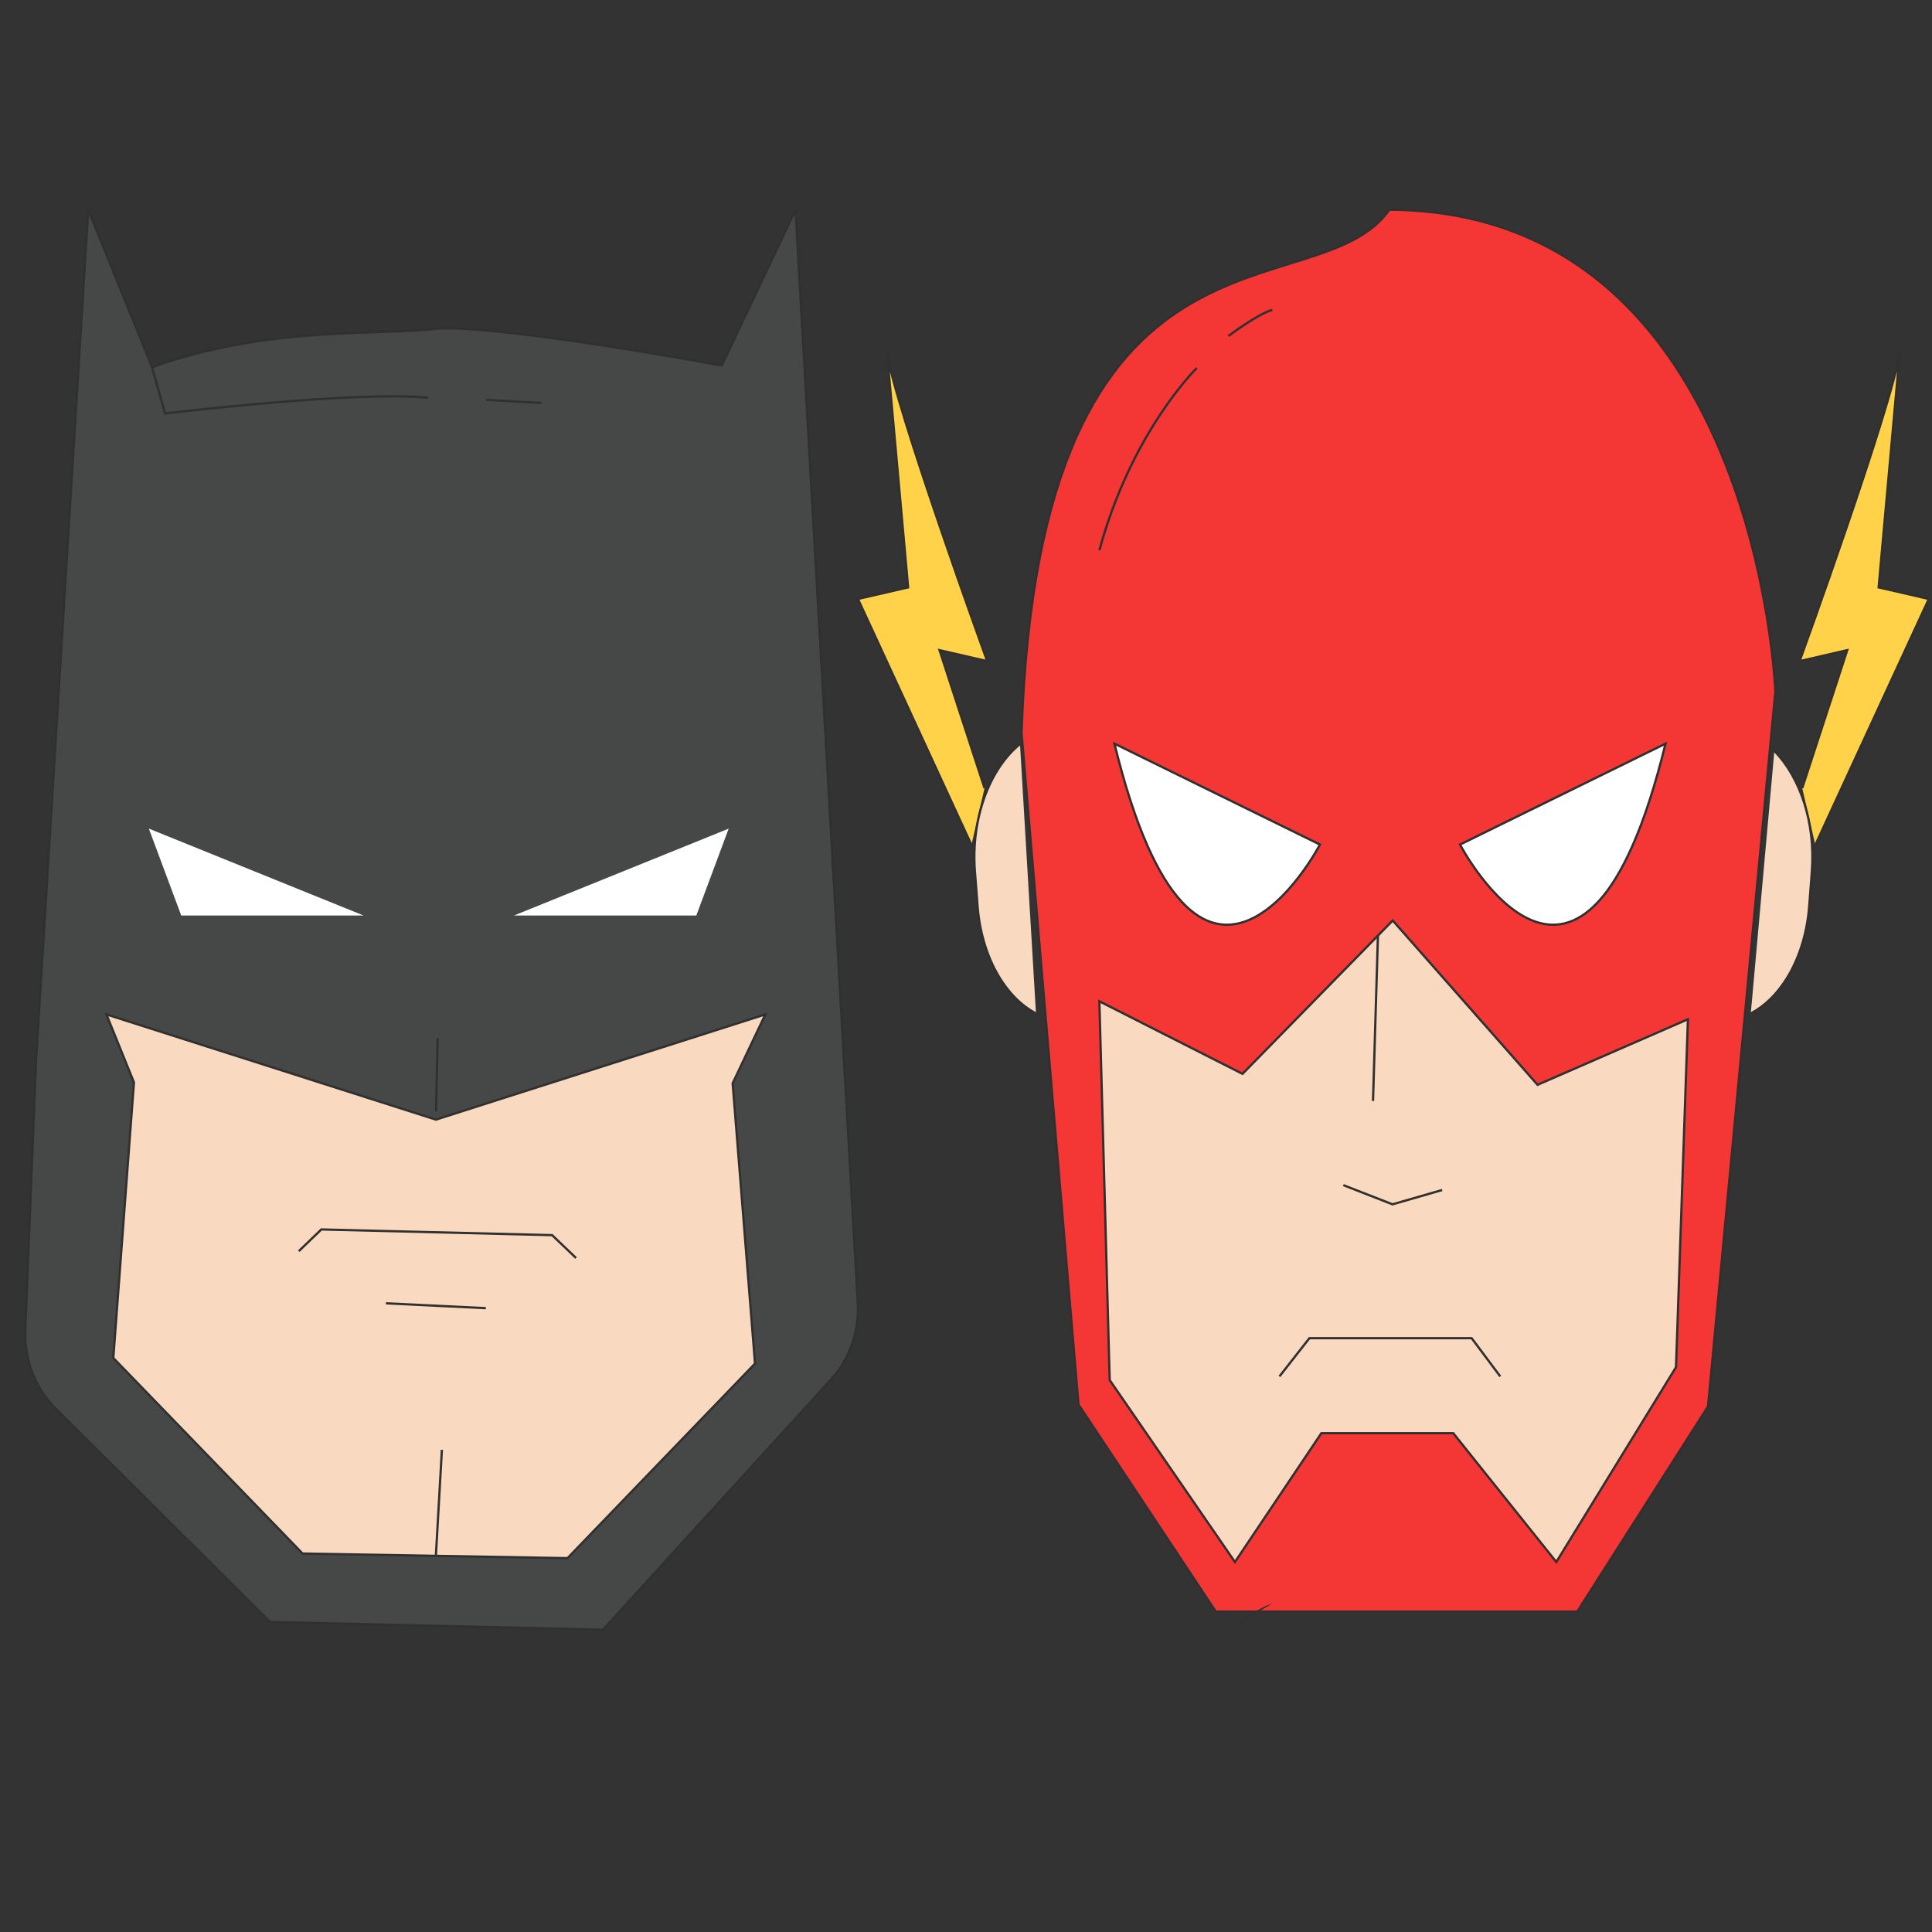 <?xml version="1.0" encoding="UTF-8" standalone="no"?>
<!DOCTYPE svg PUBLIC "-//W3C//DTD SVG 1.1//EN" "http://www.w3.org/Graphics/SVG/1.1/DTD/svg11.dtd">
<svg version="1.1" xmlns="http://www.w3.org/2000/svg" xmlns:xlink="http://www.w3.org/1999/xlink" preserveAspectRatio="xMidYMid meet" viewBox="0 0 640 640" width="640" height="640"><rect x="0" y="0" width="640" height="640" fill="#333333" stroke="none"/><defs><path d="M50.37 121.64C48.96 118.16 41.91 100.77 29.22 69.47L11.94 351.45C9.8 404.88 8.62 434.56 8.38 440.5C7.99 450.32 11.62 459.83 18.31 466.48C23.05 471.2 46.76 494.81 89.44 537.29L199.73 539.87C245.09 490.1 270.29 462.44 275.33 456.91C281.48 450.16 284.68 440.9 284.14 431.44C282.77 407.31 275.9 286.65 263.53 69.47C248.86 100.44 240.71 117.65 239.08 121.09C239.08 121.09 168.21 107.87 145.15 108.79C126.2 111.36 89.31 107.64 50.37 121.64Z" id="a1IY0HgTjE"></path><path d="M120.45 303.28L60.04 303.28L49.31 274.49L120.45 303.28Z" id="bnQJG0rOu"></path><path d="M170.24 303.28L230.66 303.28L241.39 274.49L170.24 303.28Z" id="b1z1yqug4j"></path><path d="M144.39 370.89L253.53 336.04L242.7 358.86L250.11 451.7L187.99 516.16L100.22 514.62L37.53 449.85L44.37 358.56L35.25 336.04L144.39 370.89Z" id="b4wy4rEcCR"></path><path d="M50.37 121.64C48.96 118.16 41.91 100.77 29.22 69.47L11.94 351.45C9.8 404.88 8.62 434.56 8.38 440.5C7.99 450.32 11.62 459.83 18.31 466.48C23.05 471.2 46.76 494.81 89.44 537.29L199.73 539.87C245.09 490.1 270.29 462.44 275.33 456.91C281.48 450.16 284.68 440.9 284.14 431.44C282.77 407.31 275.9 286.65 263.53 69.47C248.86 100.44 240.71 117.65 239.08 121.09C239.08 121.09 168.21 107.87 145.15 108.79C126.2 111.36 89.31 107.64 50.37 121.64Z" id="eudK4LZWm"></path><path d="M144.39 370.89L253.53 336.04L242.7 358.86L250.11 451.7L187.99 516.16L100.22 514.62L37.53 449.85L44.37 358.56L35.25 336.04L144.39 370.89Z" id="f10PzVgt8C"></path><path d="M98.97 414.47L106.44 407.27L182.9 409.16L190.82 416.73" id="b2y3ki0cVP"></path><path d="M144.45 368.17L144.97 343.81" id="dqsajEqoh"></path><path d="M127.85 431.74L160.94 433.35" id="csMhzldcg"></path><path d="M50.37 121.64C52.95 130.84 54.39 135.95 54.68 136.97C54.68 136.97 117.75 129.34 141.8 131.77" id="f4ayasmi6D"></path><path d="M161.12 132.46L179.36 133.5" id="c1tquwZBs"></path><path d="M144.39 515.39L146.38 480.27" id="abnLFItNM"></path><path d="M326.14 261.07L311.23 215.37C320.7 217.56 325.96 218.77 327.02 219.02C327.02 219.02 296.29 134.32 293.81 116.6C294.28 121.8 296.62 147.79 300.83 194.58L284.2 198.41L321.8 279.91" id="brawrHKfP"></path><path d="M597.01 261.07L611.92 215.37C602.45 217.56 597.19 218.77 596.14 219.02C596.14 219.02 626.86 134.32 629.34 116.6C628.87 121.8 626.53 147.79 622.32 194.58L638.95 198.41L601.35 279.91" id="bGq56Mbn2"></path><path d="M343.18 335.71C332.92 330.34 325.1 316.87 323.82 300.05C323.73 298.91 323.04 289.83 322.95 288.7C321.6 271.02 327.83 254.66 337.88 246.49" id="cdZZouEN8"></path><path d="M579.97 335.71C590.24 330.34 598.05 316.87 599.34 300.05C599.42 298.91 600.12 289.83 600.2 288.7C601.44 272.54 596.33 257.49 587.78 248.77" id="eaMw98lJB"></path><path d="M338.35 242.77C339.61 257.6 345.9 331.79 357.23 465.32L402.74 533.89L522.49 533.89L565.84 465.89C579.23 323.79 586.67 244.84 588.16 229.05C588.16 229.05 582.06 70.06 460.25 69.49C435.87 104.15 344.45 63.21 338.35 242.77ZM515.5 517.46L481.39 474.75L437.74 474.75L409.13 517.46L367.65 457.18L364.21 331.76L411.59 355.76L461.34 304.91L509.31 359.33L559.15 337.62L555.22 452.9L515.5 517.46Z" id="annwi3aBv"></path><path d="M437.25 279.77C437.25 279.77 396.52 357.82 369.17 246.34C382.79 253.03 430.45 276.43 437.25 279.77Z" id="fvqtk4WAF"></path><path d="M483.65 279.77C483.65 279.77 524.38 357.82 551.73 246.34C538.11 253.03 490.46 276.43 483.65 279.77Z" id="b2ROT4UHjP"></path><path d="M515.55 517.43L481.41 474.76L437.72 474.76L409.09 517.43L367.6 457.16L364.18 331.69L411.6 355.73L461.36 304.93L509.33 359.36L559.15 337.64L555.2 452.89L515.55 517.43Z" id="b1VTJNU2st"></path><path d="M338.39 242.79C339.65 257.63 345.94 331.79 357.27 465.29L402.75 533.87L522.47 533.87L565.8 465.91C579.19 323.81 586.63 244.87 588.11 229.08C588.11 229.08 582.11 70.09 460.25 69.47C435.88 104.13 344.4 63.24 338.39 242.79Z" id="c37fzVD1hp"></path><path d="M515.55 517.43L481.41 474.76L437.72 474.76L409.09 517.43L367.6 457.16L364.18 331.69L411.6 355.73L461.36 304.93L509.33 359.36L559.15 337.64L555.2 452.89L515.55 517.43Z" id="a5Zc5vvAqx"></path><path d="M445 392.59L461.29 398.95L477.72 394.21" id="a6rpGOpwr"></path><path d="M423.83 455.96L433.76 443.29L487.5 443.29L496.98 455.96" id="kZLGGWF0C"></path><path d="M396.47 121.9C396.47 121.9 374.89 142.87 364.18 182.29" id="aaAuU5H8l"></path><path d="M406.89 111.33C406.89 111.33 416.72 103.93 421.46 102.66" id="b4MQolYXXb"></path><path d="M406.89 539.87C406.89 539.87 416.72 532.47 421.46 531.2" id="b2AnpqBHuQ"></path><path d="M437.25 279.77C437.25 279.77 396.52 357.82 369.17 246.34C382.79 253.03 430.45 276.43 437.25 279.77Z" id="a4L5Vxka4X"></path><path d="M483.65 279.77C483.65 279.77 524.38 357.82 551.73 246.34C538.11 253.03 490.46 276.43 483.65 279.77Z" id="ay9XTciJX"></path><path d="M326.14 261.07L311.23 215.37C320.7 217.56 325.96 218.77 327.02 219.02C327.02 219.02 296.29 134.32 293.81 116.6C294.28 121.8 296.62 147.79 300.83 194.58L284.2 198.41L321.8 279.91" id="i5WUTMrWKy"></path><path d="M343.18 335.71C332.92 330.34 325.1 316.87 323.82 300.05C323.73 298.91 323.04 289.83 322.95 288.7C321.6 271.02 327.83 254.66 337.88 246.49" id="a2UYk5skci"></path><path d="M597.01 261.07L611.92 215.37C602.45 217.56 597.19 218.77 596.14 219.02C596.14 219.02 626.86 134.32 629.34 116.6C628.87 121.8 626.53 147.79 622.32 194.58L638.95 198.41L601.35 279.91" id="aXBbQLyXM"></path><path d="M579.97 335.71C590.24 330.34 598.05 316.87 599.34 300.05C599.42 298.91 600.12 289.83 600.2 288.7C601.44 272.54 596.33 257.49 587.78 248.77" id="adBXBNWWO"></path><path d="M456.46 309.93L454.83 364.7" id="a1rCyokyES"></path></defs><g><g><g><use xlink:href="#a1IY0HgTjE" opacity="1" fill="#464747" fill-opacity="1"></use><g><use xlink:href="#a1IY0HgTjE" opacity="1" fill-opacity="0" stroke="#000000" stroke-width="1" stroke-opacity="0"></use></g></g><g><use xlink:href="#bnQJG0rOu" opacity="1" fill="#ffffff" fill-opacity="1"></use><g><use xlink:href="#bnQJG0rOu" opacity="1" fill-opacity="0" stroke="#000000" stroke-width="1" stroke-opacity="0"></use></g></g><g><use xlink:href="#b1z1yqug4j" opacity="1" fill="#ffffff" fill-opacity="1"></use><g><use xlink:href="#b1z1yqug4j" opacity="1" fill-opacity="0" stroke="#000000" stroke-width="1" stroke-opacity="0"></use></g></g><g><use xlink:href="#b4wy4rEcCR" opacity="1" fill="#f9d9c0" fill-opacity="1"></use><g><use xlink:href="#b4wy4rEcCR" opacity="1" fill-opacity="0" stroke="#000000" stroke-width="1" stroke-opacity="0"></use></g></g><g><use xlink:href="#eudK4LZWm" opacity="1" fill="#000000" fill-opacity="0"></use><g><use xlink:href="#eudK4LZWm" opacity="1" fill-opacity="0" stroke="#303030" stroke-width="0.75" stroke-opacity="1"></use></g></g><g><use xlink:href="#f10PzVgt8C" opacity="1" fill="#000000" fill-opacity="0"></use><g><use xlink:href="#f10PzVgt8C" opacity="1" fill-opacity="0" stroke="#303030" stroke-width="0.75" stroke-opacity="1"></use></g></g><g><use xlink:href="#b2y3ki0cVP" opacity="1" fill="#000000" fill-opacity="0"></use><g><use xlink:href="#b2y3ki0cVP" opacity="1" fill-opacity="0" stroke="#303030" stroke-width="0.75" stroke-opacity="1"></use></g></g><g><use xlink:href="#dqsajEqoh" opacity="1" fill="#000000" fill-opacity="0"></use><g><use xlink:href="#dqsajEqoh" opacity="1" fill-opacity="0" stroke="#303030" stroke-width="0.75" stroke-opacity="1"></use></g></g><g><use xlink:href="#csMhzldcg" opacity="1" fill="#000000" fill-opacity="0"></use><g><use xlink:href="#csMhzldcg" opacity="1" fill-opacity="0" stroke="#303030" stroke-width="0.75" stroke-opacity="1"></use></g></g><g><use xlink:href="#f4ayasmi6D" opacity="1" fill="#000000" fill-opacity="0"></use><g><use xlink:href="#f4ayasmi6D" opacity="1" fill-opacity="0" stroke="#303030" stroke-width="0.75" stroke-opacity="1"></use></g></g><g><use xlink:href="#c1tquwZBs" opacity="1" fill="#000000" fill-opacity="0"></use><g><use xlink:href="#c1tquwZBs" opacity="1" fill-opacity="0" stroke="#303030" stroke-width="0.75" stroke-opacity="1"></use></g></g><g><use xlink:href="#abnLFItNM" opacity="1" fill="#000000" fill-opacity="0"></use><g><use xlink:href="#abnLFItNM" opacity="1" fill-opacity="0" stroke="#303030" stroke-width="0.75" stroke-opacity="1"></use></g></g><g><use xlink:href="#brawrHKfP" opacity="1" fill="#ffd24a" fill-opacity="1"></use><g><use xlink:href="#brawrHKfP" opacity="1" fill-opacity="0" stroke="#000000" stroke-width="1" stroke-opacity="0"></use></g></g><g><use xlink:href="#bGq56Mbn2" opacity="1" fill="#ffd24a" fill-opacity="1"></use><g><use xlink:href="#bGq56Mbn2" opacity="1" fill-opacity="0" stroke="#000000" stroke-width="1" stroke-opacity="0"></use></g></g><g><use xlink:href="#cdZZouEN8" opacity="1" fill="#f9d9c0" fill-opacity="1"></use><g><use xlink:href="#cdZZouEN8" opacity="1" fill-opacity="0" stroke="#000000" stroke-width="1" stroke-opacity="0"></use></g></g><g><use xlink:href="#eaMw98lJB" opacity="1" fill="#f9d9c0" fill-opacity="1"></use><g><use xlink:href="#eaMw98lJB" opacity="1" fill-opacity="0" stroke="#000000" stroke-width="1" stroke-opacity="0"></use></g></g><g><use xlink:href="#annwi3aBv" opacity="1" fill="#f43735" fill-opacity="1"></use><g><use xlink:href="#annwi3aBv" opacity="1" fill-opacity="0" stroke="#000000" stroke-width="1" stroke-opacity="0"></use></g></g><g><use xlink:href="#fvqtk4WAF" opacity="1" fill="#ffffff" fill-opacity="1"></use><g><use xlink:href="#fvqtk4WAF" opacity="1" fill-opacity="0" stroke="#000000" stroke-width="1" stroke-opacity="0"></use></g></g><g><use xlink:href="#b2ROT4UHjP" opacity="1" fill="#ffffff" fill-opacity="1"></use><g><use xlink:href="#b2ROT4UHjP" opacity="1" fill-opacity="0" stroke="#000000" stroke-width="1" stroke-opacity="0"></use></g></g><g><use xlink:href="#b1VTJNU2st" opacity="1" fill="#f9d9c0" fill-opacity="1"></use><g><use xlink:href="#b1VTJNU2st" opacity="1" fill-opacity="0" stroke="#000000" stroke-width="1" stroke-opacity="0"></use></g></g><g><use xlink:href="#c37fzVD1hp" opacity="1" fill="#000000" fill-opacity="0"></use><g><use xlink:href="#c37fzVD1hp" opacity="1" fill-opacity="0" stroke="#303030" stroke-width="0.75" stroke-opacity="1"></use></g></g><g><use xlink:href="#a5Zc5vvAqx" opacity="1" fill="#000000" fill-opacity="0"></use><g><use xlink:href="#a5Zc5vvAqx" opacity="1" fill-opacity="0" stroke="#303030" stroke-width="0.75" stroke-opacity="1"></use></g></g><g><use xlink:href="#a6rpGOpwr" opacity="1" fill="#000000" fill-opacity="0"></use><g><use xlink:href="#a6rpGOpwr" opacity="1" fill-opacity="0" stroke="#303030" stroke-width="0.75" stroke-opacity="1"></use></g></g><g><use xlink:href="#kZLGGWF0C" opacity="1" fill="#000000" fill-opacity="0"></use><g><use xlink:href="#kZLGGWF0C" opacity="1" fill-opacity="0" stroke="#303030" stroke-width="0.75" stroke-opacity="1"></use></g></g><g><use xlink:href="#aaAuU5H8l" opacity="1" fill="#000000" fill-opacity="0"></use><g><use xlink:href="#aaAuU5H8l" opacity="1" fill-opacity="0" stroke="#303030" stroke-width="0.75" stroke-opacity="1"></use></g></g><g><use xlink:href="#b4MQolYXXb" opacity="1" fill="#000000" fill-opacity="0"></use><g><use xlink:href="#b4MQolYXXb" opacity="1" fill-opacity="0" stroke="#303030" stroke-width="0.75" stroke-opacity="1"></use></g></g><g><use xlink:href="#b2AnpqBHuQ" opacity="1" fill="#303030" fill-opacity="1"></use><g><use xlink:href="#b2AnpqBHuQ" opacity="1" fill-opacity="0" stroke="#000000" stroke-width="1" stroke-opacity="0"></use></g></g><g><use xlink:href="#a4L5Vxka4X" opacity="1" fill="#000000" fill-opacity="0"></use><g><use xlink:href="#a4L5Vxka4X" opacity="1" fill-opacity="0" stroke="#303030" stroke-width="0.75" stroke-opacity="1"></use></g></g><g><use xlink:href="#ay9XTciJX" opacity="1" fill="#000000" fill-opacity="0"></use><g><use xlink:href="#ay9XTciJX" opacity="1" fill-opacity="0" stroke="#303030" stroke-width="0.75" stroke-opacity="1"></use></g></g><g><use xlink:href="#i5WUTMrWKy" opacity="1" fill="#000000" fill-opacity="0"></use><g><use xlink:href="#i5WUTMrWKy" opacity="1" fill-opacity="0" stroke="#303030" stroke-width="0.75" stroke-opacity="1"></use></g></g><g><use xlink:href="#a2UYk5skci" opacity="1" fill="#000000" fill-opacity="0"></use><g><use xlink:href="#a2UYk5skci" opacity="1" fill-opacity="0" stroke="#303030" stroke-width="0.75" stroke-opacity="1"></use></g></g><g><use xlink:href="#aXBbQLyXM" opacity="1" fill="#000000" fill-opacity="0"></use><g><use xlink:href="#aXBbQLyXM" opacity="1" fill-opacity="0" stroke="#303030" stroke-width="0.75" stroke-opacity="1"></use></g></g><g><use xlink:href="#adBXBNWWO" opacity="1" fill="#000000" fill-opacity="0"></use><g><use xlink:href="#adBXBNWWO" opacity="1" fill-opacity="0" stroke="#303030" stroke-width="0.75" stroke-opacity="1"></use></g></g><g><use xlink:href="#a1rCyokyES" opacity="1" fill="#000000" fill-opacity="0"></use><g><use xlink:href="#a1rCyokyES" opacity="1" fill-opacity="0" stroke="#303030" stroke-width="0.75" stroke-opacity="1"></use></g></g></g></g></svg>